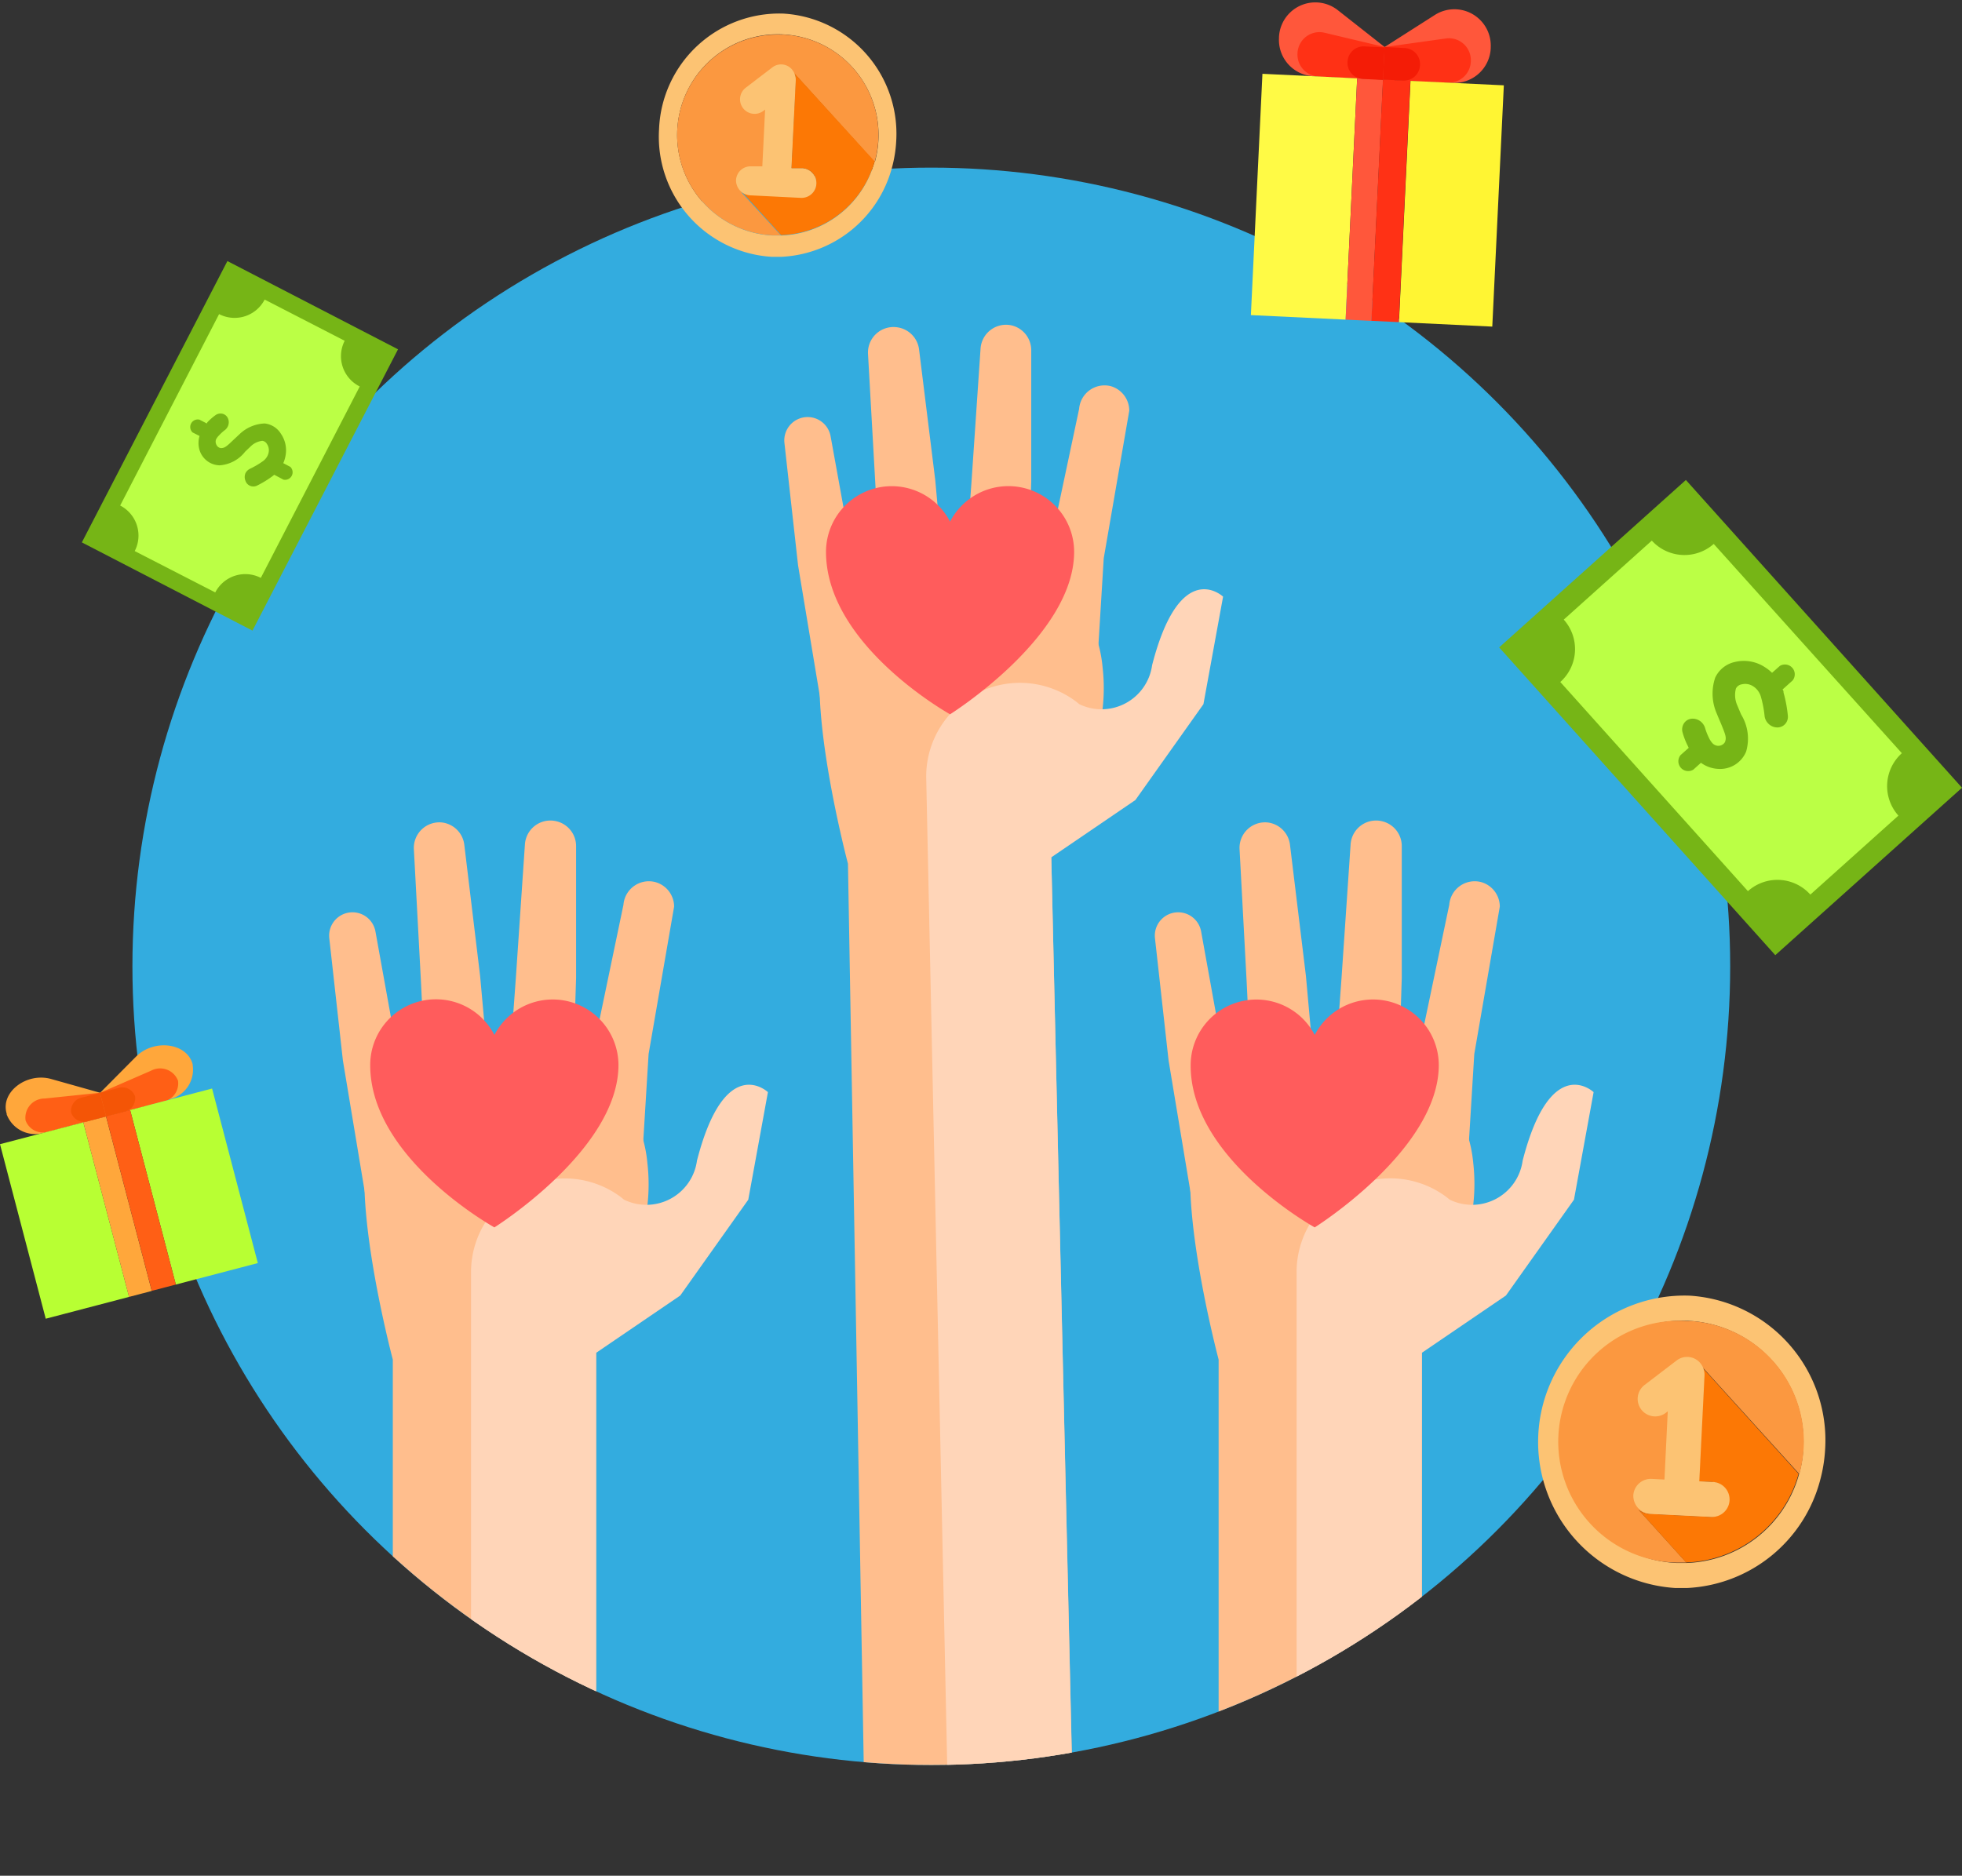 <svg xmlns="http://www.w3.org/2000/svg" viewBox="-0.005 -0.186 153.717 146.996"><rect x="-0.005" y="-0.186" width="153.717" height="146.996" fill="#333333" stroke="none"/><defs><clipPath id="a"><circle cx="72.96" cy="75.54" r="62.59" fill="none"/></clipPath></defs><title>Depositphotos_87283154_03</title><g data-name="Layer 2"><g data-name="Layer 1" style="isolation:isolate"><circle cx="72.96" cy="75.54" r="62.59" fill="#33acdf" data-name="&lt;Group&gt;" style="mix-blend-mode:soft-light"/><g data-name="&lt;Clip Group&gt;"><g data-name="&lt;Group&gt;" clip-path="url(#a)"><g data-name="&lt;Group&gt;"><path d="M114.88 92.55l.62-10.13 2-11.56a2 2 0 0 0-1.5-1.93 2 2 0 0 0-2.46 1.79l-2.32 11.08-1.4 5.86z" fill="#ffbe8d" data-name="&lt;Group&gt;"/><path d="M109.43 88.88l.39-12.45V66.11a2 2 0 0 0-1.51-1.93 2 2 0 0 0-2.5 1.82l-.71 10.46-.73 10z" fill="#ffbe8d" data-name="&lt;Group&gt;"/><path d="M103.43 88.69l-1.12-12.4L101.06 66a2 2 0 0 0-1.73-1.73 2 2 0 0 0-2.22 2.08l.56 10.47.48 10z" fill="#ffbe8d" data-name="&lt;Group&gt;"/><path d="M97.48 93.53l-1.69-11.36-1.69-9.36a1.83 1.83 0 0 0-1.69-1.5 1.83 1.83 0 0 0-1.93 2l1.07 9.61 1.76 10.58z" fill="#ffbe8d" data-name="&lt;Group&gt;"/><path d="M95.47 146.14v-39.78s-4.17-15.73-1.1-18.7 16.93-5.07 19.44-1.4a10.49 10.49 0 0 1 1.61 4.7c.35 3.05-.32 6.22-1.61 7.69-2 2.29-2.41 7.18-2.41 7.18v40.31z" fill="#ffbe8d" data-name="&lt;Group&gt;"/><path d="M111.39 105.83l6.59-4.49 5.33-7.51 1.54-8.43s-3.36-3.18-5.56 5.37a4 4 0 0 1-5.71 3.06l-.26-.21a7.34 7.34 0 0 0-11.74 5.89v46.63h9.8z" fill="#ffd5b8" data-name="&lt;Group&gt;"/></g><g data-name="&lt;Group&gt;"><path d="M50.19 92.55l.62-10.13 2-11.56a2 2 0 0 0-1.51-1.93 2 2 0 0 0-2.46 1.79L46.53 81.8l-1.4 5.86z" fill="#ffbe8d" data-name="&lt;Group&gt;"/><path d="M44.74 88.88l.39-12.45V66.11a2 2 0 0 0-1.51-1.93 2 2 0 0 0-2.5 1.82l-.71 10.46-.73 10z" fill="#ffbe8d" data-name="&lt;Group&gt;"/><path d="M38.73 88.69l-1.12-12.4L36.37 66a2 2 0 0 0-1.73-1.73 2 2 0 0 0-2.22 2.08l.56 10.47.48 10z" fill="#ffbe8d" data-name="&lt;Group&gt;"/><path d="M32.79 93.53L31.1 82.17l-1.69-9.36a1.83 1.83 0 0 0-1.69-1.5 1.83 1.83 0 0 0-1.93 2l1.07 9.61 1.76 10.58z" fill="#ffbe8d" data-name="&lt;Group&gt;"/><path d="M30.77 146.15v-39.79s-4.17-15.73-1.1-18.7 16.94-5.07 19.44-1.4A10.51 10.51 0 0 1 50.72 91c.35 3.05-.32 6.22-1.61 7.69-2 2.29-2.41 7.18-2.41 7.18v40.31z" fill="#ffbe8d" data-name="&lt;Group&gt;"/><path d="M46.7 105.83l6.59-4.49 5.33-7.51 1.54-8.43s-3.36-3.18-5.56 5.37a4 4 0 0 1-5.71 3.06l-.26-.21a7.34 7.34 0 0 0-11.73 5.89v46.64h9.8z" fill="#ffd5b8" data-name="&lt;Group&gt;"/></g><path d="M43.3 78.14a5.14 5.14 0 0 0-4.57 2.78A5.15 5.15 0 0 0 29 83.29C29 90.61 38.73 96 38.73 96s9.72-6.09 9.72-12.73a5.15 5.15 0 0 0-5.15-5.13z" fill="#ff5c5c" data-name="&lt;Group&gt;"/><path d="M107.54 78.14a5.14 5.14 0 0 0-4.54 2.78 5.15 5.15 0 0 0-9.72 2.37C93.25 90.61 103 96 103 96s9.72-6.09 9.72-12.73a5.15 5.15 0 0 0-5.18-5.13z" fill="#ff5c5c" data-name="&lt;Group&gt;"/><g data-name="&lt;Group&gt;"><path d="M85.85 53.69l.62-10.13 2-11.56A2 2 0 0 0 87 30.07a2 2 0 0 0-2.46 1.79l-2.35 11.08-1.4 5.86z" fill="#ffbe8d" data-name="&lt;Group&gt;"/><path d="M80.4 50l.39-12.45v-10.3a2 2 0 0 0-1.51-1.93 2 2 0 0 0-2.46 1.79l-.71 10.46-.73 10z" fill="#ffbe8d" data-name="&lt;Group&gt;"/><path d="M74.39 49.84l-1.12-12.4L72 27.19a2 2 0 0 0-1.73-1.73A2 2 0 0 0 68 27.53L68.59 38l.48 10z" fill="#ffbe8d" data-name="&lt;Group&gt;"/><path d="M68.45 54.67l-1.69-11.35L65.07 34a1.83 1.83 0 0 0-1.69-1.5 1.83 1.83 0 0 0-1.93 2l1.07 9.61 1.76 10.58z" fill="#ffbe8d" data-name="&lt;Group&gt;"/><path d="M67.82 146.79L66.43 67.5s-4.17-15.73-1.1-18.7 16.94-5.07 19.44-1.4a10.52 10.52 0 0 1 1.61 4.71c.35 3.05-.32 6.22-1.61 7.69-2 2.29-2.41 7.18-2.41 7.18l1.83 79.81z" fill="#ffbe8d" data-name="&lt;Group&gt;"/><path d="M82.36 67l6.59-4.49L94.28 55l1.54-8.43s-3.36-3.18-5.56 5.37a4 4 0 0 1-5.7 3.06l-.26-.21a7.34 7.34 0 0 0-11.74 5.89l1.83 86.13h9.79z" fill="#ffd5b8" data-name="&lt;Group&gt;"/></g><path d="M79 37.91a5.15 5.15 0 0 0-4.57 2.78 5.15 5.15 0 0 0-9.72 2.37c0 7.33 9.72 12.73 9.72 12.73s9.72-6.09 9.72-12.73A5.15 5.15 0 0 0 79 37.91z" fill="#ff5c5c" data-name="&lt;Group&gt;"/></g></g><g data-name="&lt;Group&gt;"><path fill="#76b516" d="M6.408 42.319l11.403-22.046 13.368 6.915-11.403 22.045z" data-name="&lt;Group&gt;"/><path d="M28.18 30.1l-7.75 15a2.65 2.65 0 0 0-3.57 1.14L10.55 43a2.65 2.65 0 0 0-1.14-3.57l7.75-15a2.65 2.65 0 0 0 3.57-1.14L27 26.52a2.65 2.65 0 0 0 1.18 3.58z" fill="#bbff45" data-name="&lt;Group&gt;"/><path d="M18.75 33.85l-.46.43c-.57.55-.7.65-1 .65a.46.46 0 0 1-.36-.31.49.49 0 0 1 0-.39 1.31 1.31 0 0 1 .24-.31 3.42 3.42 0 0 1 .4-.37.8.8 0 0 0 .26-.29.76.76 0 0 0 0-.71.61.61 0 0 0-.4-.31.67.67 0 0 0-.54.1 4.41 4.41 0 0 0-.65.57l-.04.09-.58-.3a.59.59 0 0 0-.54 1l.55.28a1.91 1.91 0 0 0 0 1.11 1.69 1.69 0 0 0 1.57 1.19 2.77 2.77 0 0 0 2-1.07l.43-.41a1.54 1.54 0 0 1 .92-.44.48.48 0 0 1 .36.25.86.86 0 0 1 .13.67 1.06 1.06 0 0 1-.1.28 1.15 1.15 0 0 1-.34.39 6.56 6.56 0 0 1-1 .59.78.78 0 0 0-.37.35.77.77 0 0 0 0 .61.63.63 0 0 0 .35.38.65.65 0 0 0 .53 0 7.82 7.82 0 0 0 1.22-.74l.15-.12.72.38a.59.59 0 0 0 .54-1l-.55-.29a2.64 2.64 0 0 0 .17-.55A2.29 2.29 0 0 0 22 33.8a1.7 1.7 0 0 0-1.27-.8 3 3 0 0 0-1.98.85z" fill="#76b516" data-name="&lt;Group&gt;"/></g><g data-name="&lt;Group&gt;"><path fill="#76b516" d="M117.45 50.548l14.629-13.12 21.633 24.119-14.628 13.12z" data-name="&lt;Group&gt;"/><path d="M134.26 42.44L149 58.84a3.46 3.46 0 0 0-.27 4.89l-6.9 6.19a3.46 3.46 0 0 0-4.89-.27l-14.7-16.39a3.46 3.46 0 0 0 .27-4.89l6.9-6.19a3.46 3.46 0 0 0 4.85.26z" fill="#bbff45" data-name="&lt;Group&gt;"/><path d="M134.48 55.69c.11.27.21.51.32.76.41 1 .47 1.16.34 1.52a.6.6 0 0 1-.55.29.64.64 0 0 1-.46-.24 1.73 1.73 0 0 1-.27-.44 4.66 4.66 0 0 1-.26-.66 1.05 1.05 0 0 0-.24-.45 1 1 0 0 0-.86-.33.8.8 0 0 0-.56.34.88.88 0 0 0-.13.7 5.79 5.79 0 0 0 .4 1.05l.09.19-.64.57a.77.77 0 0 0 1 1.14l.6-.54a2.49 2.49 0 0 0 1.37.48 2.2 2.2 0 0 0 2.17-1.36 3.61 3.61 0 0 0-.39-2.9c-.09-.21-.19-.45-.3-.71a2 2 0 0 1-.11-1.33.63.63 0 0 1 .47-.33 1.13 1.13 0 0 1 .87.15 1.39 1.39 0 0 1 .3.25 1.48 1.48 0 0 1 .32.59 8.5 8.5 0 0 1 .28 1.44 1 1 0 0 0 .26.61 1 1 0 0 0 .72.34.82.82 0 0 0 .62-.25.84.84 0 0 0 .23-.65 10.21 10.21 0 0 0-.34-1.83c0-.08 0-.16-.08-.24l.79-.71a.77.77 0 0 0-1-1.14l-.61.54a3.4 3.4 0 0 0-.59-.46 3 3 0 0 0-2.32-.39 2.22 2.22 0 0 0-1.54 1.22 3.88 3.88 0 0 0 .1 2.78z" fill="#76b516" data-name="&lt;Group&gt;"/></g><g data-name="&lt;Group&gt;"><path d="M108.35 6.05l-5.44-.26a2.85 2.85 0 0 1-2.71-3v-.07a2.85 2.85 0 0 1 4.62-2.1l3.66 2.88z" fill="#ff573b" data-name="&lt;Group&gt;"/><path d="M103.77 2.38l4.71 1.12-.12 2.55-5.07-.24A1.72 1.72 0 0 1 101.65 4a1.72 1.72 0 0 1 2.12-1.62z" fill="#ff3115" data-name="&lt;Group&gt;"/><path d="M108.35 6.05l5.44.26a2.85 2.85 0 0 0 3-2.71v-.08a2.85 2.85 0 0 0-4.4-2.52l-3.92 2.5z" fill="#ff573b" data-name="&lt;Group&gt;"/><path d="M113.27 2.83l-4.79.67-.12 2.55 5.07.24a1.72 1.72 0 0 0 1.8-1.64 1.72 1.72 0 0 0-1.96-1.82z" fill="#ff3115" data-name="&lt;Group&gt;"/><g data-name="&lt;Group&gt;"><path fill="#fffa45" d="M97.998 24.507l.905-18.909 7.421.355-.905 18.909z" data-name="&lt;Group&gt;"/><path fill="#fff533" d="M109.6 25.059l.904-18.908 7.312.35-.905 18.908z" data-name="&lt;Group&gt;"/><path fill="#ff573b" d="M105.42 24.862l.905-18.909 2.028.097-.905 18.909z" data-name="&lt;Group&gt;"/><path fill="#ff3115" d="M107.44 24.956l.905-18.908 2.148.102-.905 18.909z" data-name="&lt;Group&gt;"/></g><path d="M109.93 6.13l-1.58-.08.12-2.55 1.58.08a1.26 1.26 0 0 1 1.2 1.32 1.26 1.26 0 0 1-1.32 1.23z" fill="#f41c06" data-name="&lt;Group&gt;"/><path d="M106.77 6l1.58.08.12-2.55-1.58-.08a1.26 1.26 0 0 0-1.32 1.2 1.26 1.26 0 0 0 1.2 1.35z" fill="#f41c06" data-name="&lt;Group&gt;"/></g><g data-name="&lt;Group&gt;"><path d="M8.31 87.3l-4.79 1.26a2.39 2.39 0 0 1-3-1.41v-.06C0 85.41 2.07 83.83 4 84.37l3.84 1.08z" fill="#ffa73b" data-name="&lt;Group&gt;"/><path d="M3.48 85.9l4.34-.45.48 1.85-4.44 1.17A1.44 1.44 0 0 1 2 87.62a1.5 1.5 0 0 1 1.48-1.72z" fill="#ff5f15" data-name="&lt;Group&gt;"/><path d="M8.31 87.3l4.78-1.3a2.39 2.39 0 0 0 2-2.72v-.06c-.44-1.68-3-2-4.4-.64l-2.86 2.88z" fill="#ffa73b" data-name="&lt;Group&gt;"/><path d="M11.83 83.72l-4 1.74.48 1.85 4.45-1.17a1.44 1.44 0 0 0 1.18-1.64 1.5 1.5 0 0 0-2.11-.78z" fill="#ff5f15" data-name="&lt;Group&gt;"/><g data-name="&lt;Group&gt;"><path fill="#b8ff33" d="M-.005 89.479l6.53-1.71 3.583 13.678-6.53 1.71z" data-name="&lt;Group&gt;"/><path fill="#b8ff33" d="M10.188 86.8l6.423-1.682 3.584 13.679-6.424 1.682z" data-name="&lt;Group&gt;"/><path fill="#ffa73b" d="M6.523 87.77l1.78-.467 3.583 13.678-1.78.467z" data-name="&lt;Group&gt;"/><path fill="#ff5f15" d="M8.303 87.294l1.887-.494 3.583 13.678-1.886.494z" data-name="&lt;Group&gt;"/></g><path d="M9.7 86.94l-1.39.36-.48-1.85 1.39-.36a1.06 1.06 0 0 1 1.35.62 1.06 1.06 0 0 1-.87 1.23z" fill="#f45506" data-name="&lt;Group&gt;"/><path d="M6.92 87.67l1.39-.36-.48-1.85-1.39.36A1.06 1.06 0 0 0 5.57 87a1.06 1.06 0 0 0 1.35.67z" fill="#f45506" data-name="&lt;Group&gt;"/></g><g data-name="&lt;Group&gt;"><g data-name="&lt;Group&gt;"><path d="M61.39.88a9.43 9.43 0 0 0-9.76 9.06 9.43 9.43 0 0 0 8.82 10h.77a9.44 9.44 0 0 0 8.66-7 9.79 9.79 0 0 0 .33-2.06 9.43 9.43 0 0 0-8.82-10zm7.12 11.61a7.87 7.87 0 0 1-7.32 5.78h-.65a7.89 7.89 0 1 1 8-5.77z" fill="#fcc373" data-name="&lt;Group&gt;"/><path d="M61.31 2.53a7.87 7.87 0 1 0-.78 15.73h.65L58 14.8a1.11 1.11 0 0 0 .69.3l4 .2a1.14 1.14 0 1 0 .16-2.3H62l.34-6.9a1.16 1.16 0 0 0-.1-.51l6.28 6.93a7.86 7.86 0 0 0-7.2-10z" fill="#fb9840" data-name="&lt;Group&gt;"/><path d="M62.33 6.06L62 13h.86a1.14 1.14 0 1 1-.11 2.28l-4-.2a1.11 1.11 0 0 1-.69-.3l3.14 3.46a7.87 7.87 0 0 0 7.32-5.78l-6.29-6.91a1.16 1.16 0 0 1 .1.51z" fill="#fc7805" data-name="&lt;Group&gt;"/></g><path d="M62.85 13H62l.34-6.9a1.16 1.16 0 0 0-.1-.51 1.12 1.12 0 0 0-1.74-.49l-2.08 1.59a1.14 1.14 0 0 0 1.39 1.81l.13-.1-.22 4.45h-.86a1.14 1.14 0 0 0-1.2 1.08 1.18 1.18 0 0 0 1.08 1.19l4 .2a1.14 1.14 0 1 0 .11-2.32z" fill="#fcc373" data-name="&lt;Group&gt;"/></g><g data-name="&lt;Group&gt;"><g data-name="&lt;Group&gt;"><path d="M132.38 101.35a11.47 11.47 0 0 0-1.13 22.91h.92a11.35 11.35 0 0 0 10.42-8.42 11.72 11.72 0 0 0 .4-2.48 11.35 11.35 0 0 0-10.61-12.01zm8.56 14a9.47 9.47 0 0 1-8.81 6.95h-.78a9.5 9.5 0 1 1 9.6-6.95z" fill="#fcc373" data-name="&lt;Group&gt;"/><path d="M132.28 103.34a9.48 9.48 0 1 0-.94 18.93h.78l-3.77-4.17a1.34 1.34 0 0 0 .83.36l4.8.24a1.37 1.37 0 1 0 .14-2.74l-1-.05.41-8.31a1.39 1.39 0 0 0-.12-.61l7.56 8.34a9.46 9.46 0 0 0-8.66-12z" fill="#fb9840" data-name="&lt;Group&gt;"/><path d="M133.51 107.59l-.41 8.31 1 .05a1.37 1.37 0 1 1-.14 2.74l-4.8-.24a1.34 1.34 0 0 1-.83-.36l3.77 4.17a9.47 9.47 0 0 0 8.81-6.95l-7.52-8.31a1.39 1.39 0 0 1 .12.59z" fill="#fc7805" data-name="&lt;Group&gt;"/></g><path d="M134.13 115.95l-1-.05.41-8.31a1.39 1.39 0 0 0-.12-.61 1.35 1.35 0 0 0-2.08-.54l-2.5 1.91a1.37 1.37 0 0 0 1.67 2.18l.15-.12-.26 5.35-1-.05a1.37 1.37 0 0 0-1.44 1.3 1.43 1.43 0 0 0 1.3 1.44l4.8.24a1.37 1.37 0 1 0 .14-2.74z" fill="#fcc373" data-name="&lt;Group&gt;"/></g></g></g></svg>